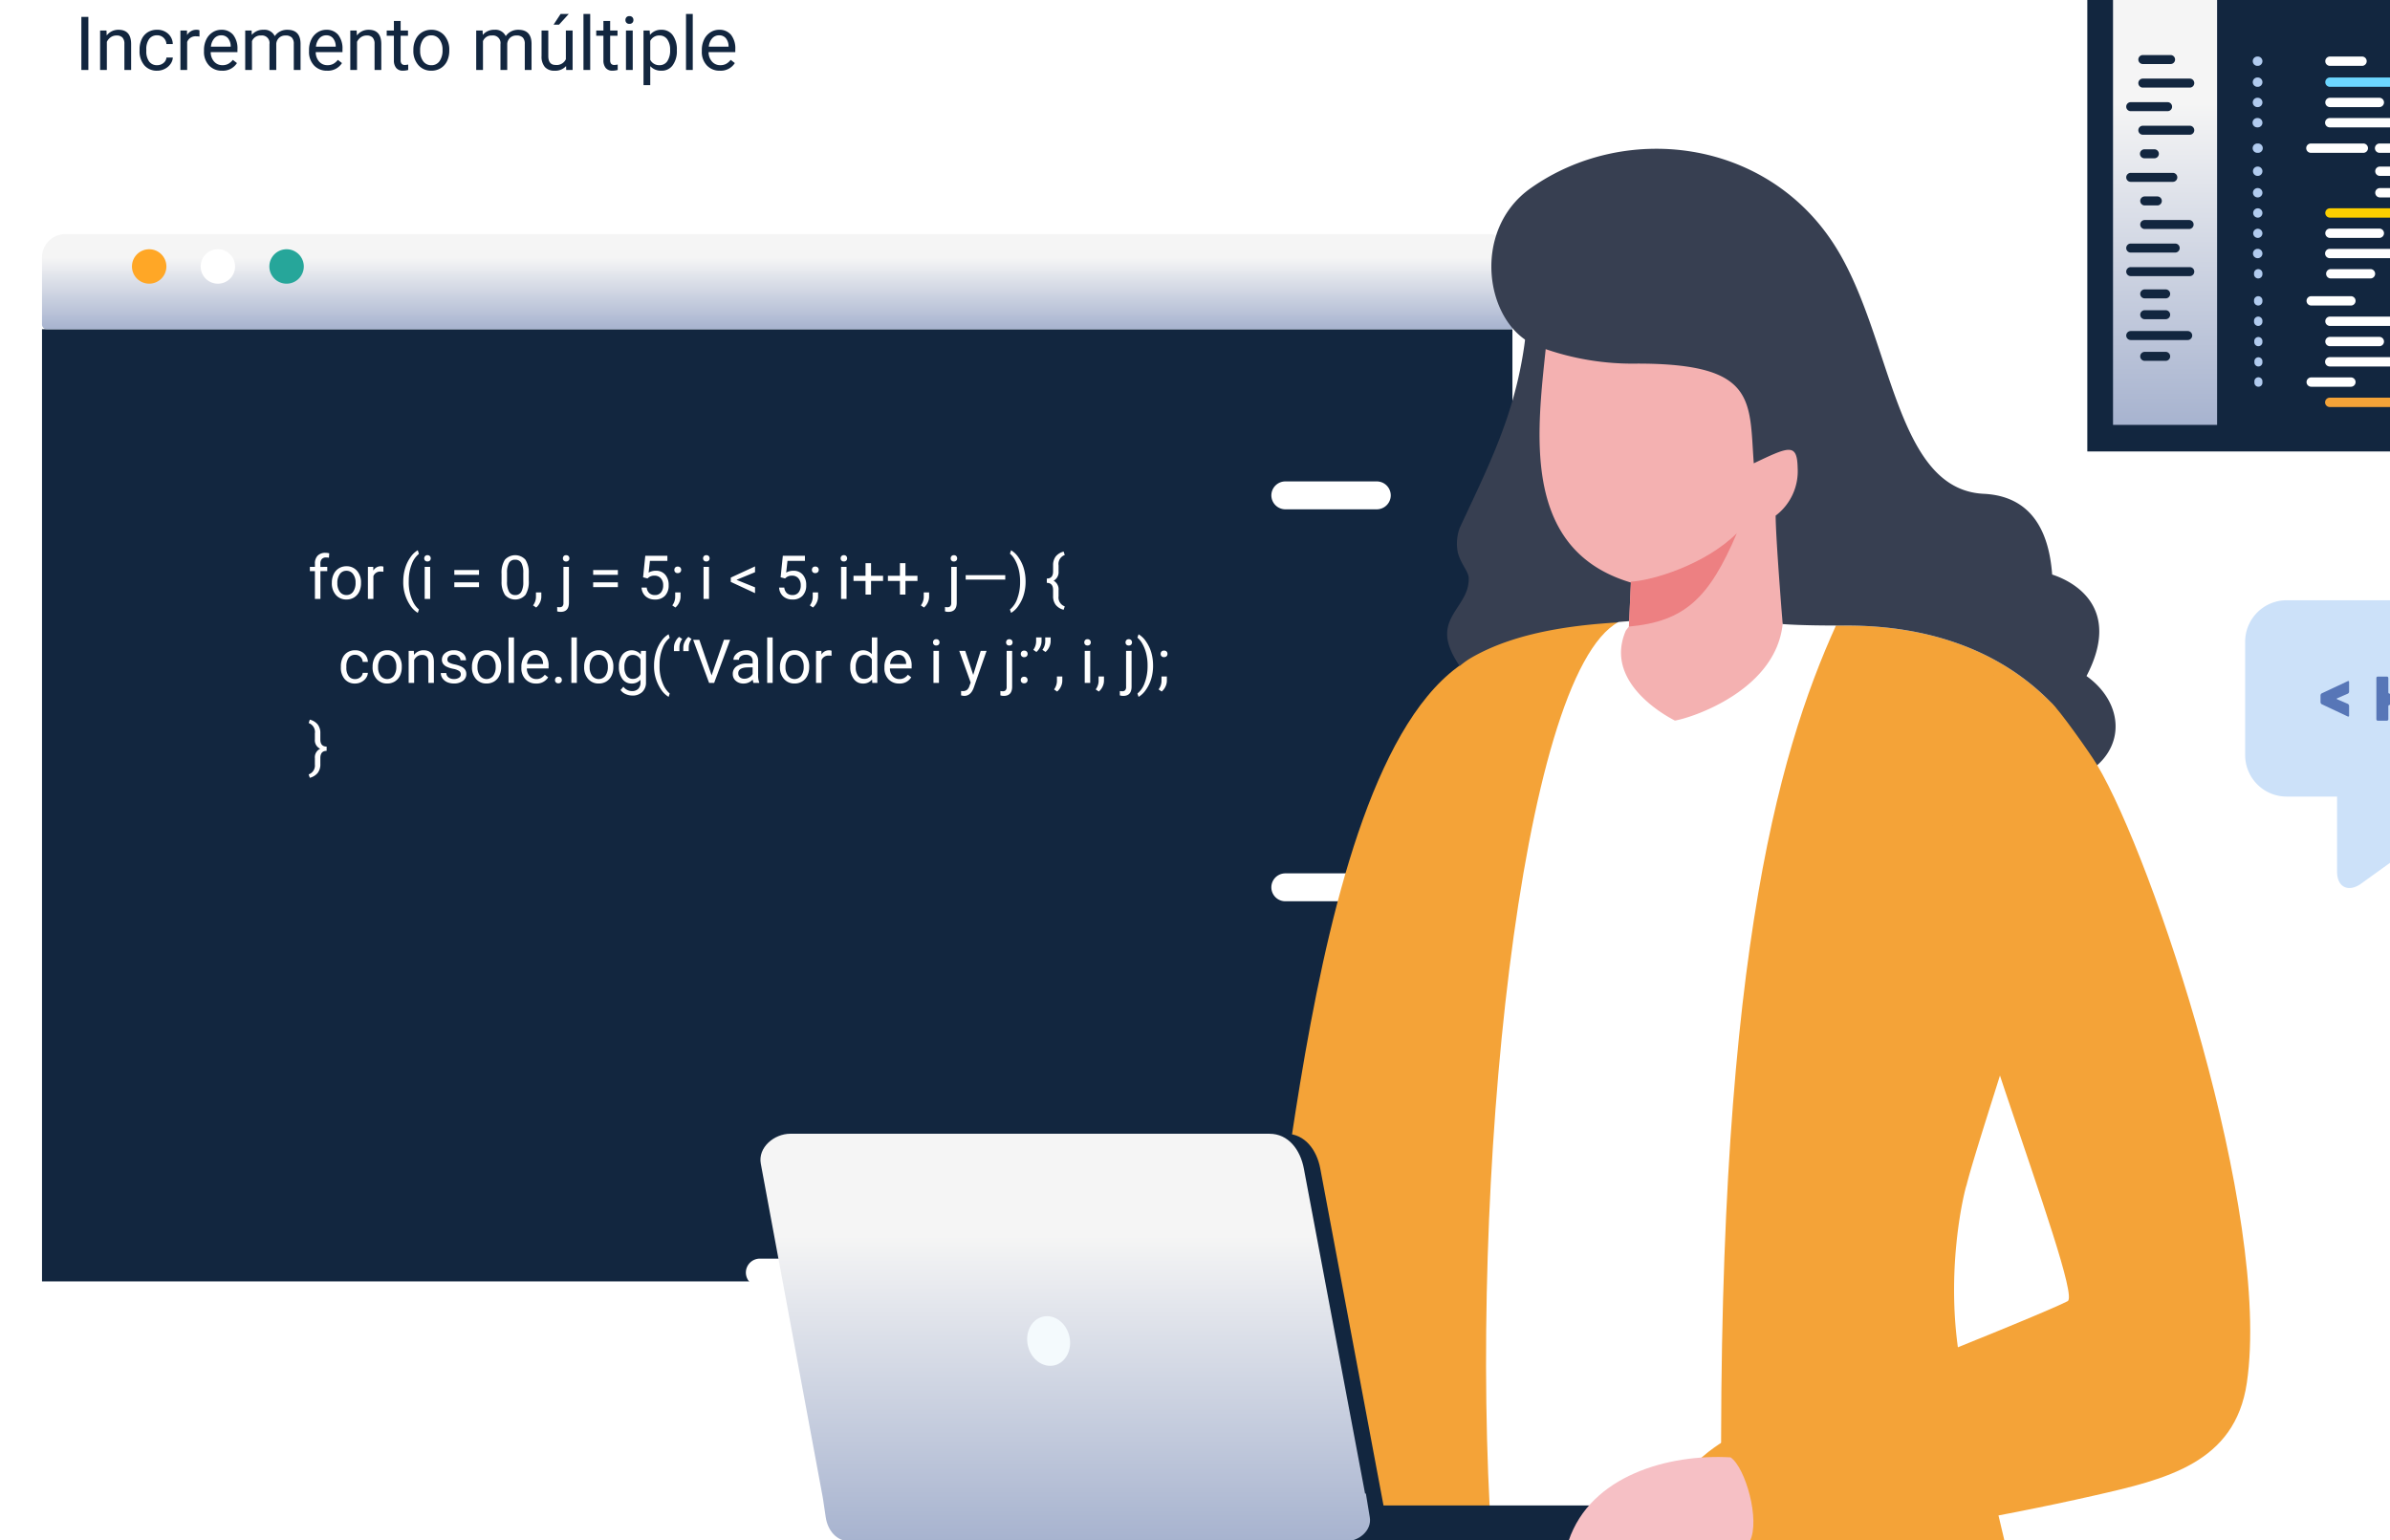 <svg xmlns="http://www.w3.org/2000/svg" xmlns:xlink="http://www.w3.org/1999/xlink" width="512" height="330" viewBox="0 0 512 330">
  <defs>
    <filter id="Trazado_655378" x="0" y="61.532" width="333" height="222" filterUnits="userSpaceOnUse">
      <feOffset dy="3" input="SourceAlpha"/>
      <feGaussianBlur stdDeviation="3" result="blur"/>
      <feFlood flood-opacity="0.161"/>
      <feComposite operator="in" in2="blur"/>
      <feComposite in="SourceGraphic"/>
    </filter>
    <linearGradient id="linear-gradient" x1="0.5" x2="0.5" y2="1" gradientUnits="objectBoundingBox">
      <stop offset="0" stop-color="#f5f5f5"/>
      <stop offset="0.25" stop-color="#f5f5f5"/>
      <stop offset="1" stop-color="#a7b3cf"/>
    </linearGradient>
    <filter id="Trazado_655380" x="0" y="41.153" width="333" height="38.379" filterUnits="userSpaceOnUse">
      <feOffset dy="3" input="SourceAlpha"/>
      <feGaussianBlur stdDeviation="3" result="blur-2"/>
      <feFlood flood-opacity="0.161"/>
      <feComposite operator="in" in2="blur-2"/>
      <feComposite in="SourceGraphic"/>
    </filter>
    <clipPath id="clip-path">
      <rect id="Rectángulo_38088" data-name="Rectángulo 38088" width="354" height="330" transform="translate(1066 12982)" fill="#fff" stroke="#707070" stroke-width="1"/>
    </clipPath>
    <clipPath id="clip-path-2">
      <rect id="Rectángulo_37363" data-name="Rectángulo 37363" width="423.196" height="360.045" transform="translate(0 0)" fill="none"/>
    </clipPath>
  </defs>
  <g id="Grupo_981174" data-name="Grupo 981174" transform="translate(250 4036.15)">
    <path id="Trazado_655381" data-name="Trazado 655381" d="M2.93,0H1.43V-11.375h1.5ZM6.813-8.453l.047,1.063A3.08,3.08,0,0,1,9.391-8.609q2.68,0,2.7,3.023V0H10.648V-5.594a1.946,1.946,0,0,0-.418-1.352,1.675,1.675,0,0,0-1.277-.437,2.086,2.086,0,0,0-1.234.375,2.546,2.546,0,0,0-.828.984V0H5.445V-8.453Zm10.852,7.43a2.082,2.082,0,0,0,1.352-.469,1.649,1.649,0,0,0,.641-1.172h1.367a2.621,2.621,0,0,1-.5,1.383,3.293,3.293,0,0,1-1.23,1.047,3.55,3.55,0,0,1-1.629.391A3.482,3.482,0,0,1,14.918-1,4.59,4.59,0,0,1,13.9-4.148v-.242a5.089,5.089,0,0,1,.453-2.2,3.451,3.451,0,0,1,1.3-1.492,3.7,3.7,0,0,1,2-.531,3.39,3.39,0,0,1,2.363.852,3.043,3.043,0,0,1,1,2.211H19.656a1.992,1.992,0,0,0-.621-1.348,1.932,1.932,0,0,0-1.379-.527,2.023,2.023,0,0,0-1.707.793,3.724,3.724,0,0,0-.605,2.293v.273a3.65,3.65,0,0,0,.6,2.25A2.033,2.033,0,0,0,17.664-1.023Zm9.07-6.133a4.331,4.331,0,0,0-.711-.055A1.9,1.9,0,0,0,24.094-6V0H22.648V-8.453h1.406l.023.977a2.251,2.251,0,0,1,2.016-1.133,1.477,1.477,0,0,1,.641.109ZM31.57.156a3.693,3.693,0,0,1-2.8-1.129A4.19,4.19,0,0,1,27.7-3.992v-.266a5.073,5.073,0,0,1,.48-2.246A3.748,3.748,0,0,1,29.52-8.051a3.378,3.378,0,0,1,1.871-.559,3.166,3.166,0,0,1,2.563,1.086,4.7,4.7,0,0,1,.914,3.109v.6H29.141a3,3,0,0,0,.73,2.02,2.3,2.3,0,0,0,1.777.77,2.517,2.517,0,0,0,1.3-.312,3.259,3.259,0,0,0,.93-.828l.883.688A3.55,3.55,0,0,1,31.57.156Zm-.18-7.578a1.928,1.928,0,0,0-1.469.637A3.1,3.1,0,0,0,29.188-5h4.234v-.109a2.753,2.753,0,0,0-.594-1.707A1.815,1.815,0,0,0,31.391-7.422ZM37.9-8.453l.039.938a3.122,3.122,0,0,1,2.508-1.094A2.417,2.417,0,0,1,42.859-7.25a3.2,3.2,0,0,1,1.1-.984,3.242,3.242,0,0,1,1.6-.375q2.781,0,2.828,2.945V0H46.938V-5.578a1.941,1.941,0,0,0-.414-1.355,1.823,1.823,0,0,0-1.391-.449A1.917,1.917,0,0,0,43.8-6.9a1.949,1.949,0,0,0-.617,1.293V0H41.727V-5.539a1.613,1.613,0,0,0-1.8-1.844,1.934,1.934,0,0,0-1.945,1.211V0H36.531V-8.453ZM54.07.156a3.693,3.693,0,0,1-2.8-1.129A4.19,4.19,0,0,1,50.2-3.992v-.266a5.073,5.073,0,0,1,.48-2.246A3.748,3.748,0,0,1,52.02-8.051a3.378,3.378,0,0,1,1.871-.559,3.166,3.166,0,0,1,2.563,1.086,4.7,4.7,0,0,1,.914,3.109v.6H51.641a3,3,0,0,0,.73,2.02,2.3,2.3,0,0,0,1.777.77,2.517,2.517,0,0,0,1.3-.312,3.259,3.259,0,0,0,.93-.828l.883.688A3.55,3.55,0,0,1,54.07.156Zm-.18-7.578a1.928,1.928,0,0,0-1.469.637A3.1,3.1,0,0,0,51.688-5h4.234v-.109a2.753,2.753,0,0,0-.594-1.707A1.815,1.815,0,0,0,53.891-7.422Zm6.516-1.031.047,1.063a3.08,3.08,0,0,1,2.531-1.219q2.68,0,2.7,3.023V0H64.242V-5.594a1.946,1.946,0,0,0-.418-1.352,1.675,1.675,0,0,0-1.277-.437,2.086,2.086,0,0,0-1.234.375,2.546,2.546,0,0,0-.828.984V0H59.039V-8.453ZM69.828-10.5v2.047h1.578v1.117H69.828v5.249a1.173,1.173,0,0,0,.211.763.888.888,0,0,0,.719.254,3.5,3.5,0,0,0,.688-.094V0a4.215,4.215,0,0,1-1.109.155A1.8,1.8,0,0,1,68.875-.43a2.517,2.517,0,0,1-.492-1.664V-7.336H66.844V-8.453h1.539V-10.5Zm2.727,6.2a4.993,4.993,0,0,1,.488-2.234A3.643,3.643,0,0,1,74.4-8.07a3.7,3.7,0,0,1,1.988-.539,3.565,3.565,0,0,1,2.793,1.2,4.6,4.6,0,0,1,1.066,3.18v.1a5.036,5.036,0,0,1-.473,2.215A3.589,3.589,0,0,1,78.426-.391a3.743,3.743,0,0,1-2.02.547,3.556,3.556,0,0,1-2.785-1.2A4.575,4.575,0,0,1,72.555-4.2Zm1.453.172a3.616,3.616,0,0,0,.652,2.258,2.088,2.088,0,0,0,1.746.852,2.075,2.075,0,0,0,1.75-.863A3.955,3.955,0,0,0,78.8-4.3a3.61,3.61,0,0,0-.66-2.254,2.1,2.1,0,0,0-1.754-.863,2.075,2.075,0,0,0-1.727.852A3.925,3.925,0,0,0,74.008-4.133Zm13.375-4.32.039.938A3.122,3.122,0,0,1,89.93-8.609,2.417,2.417,0,0,1,92.344-7.25a3.2,3.2,0,0,1,1.1-.984,3.242,3.242,0,0,1,1.6-.375q2.781,0,2.828,2.945V0H96.422V-5.578a1.941,1.941,0,0,0-.414-1.355,1.823,1.823,0,0,0-1.391-.449,1.916,1.916,0,0,0-1.336.48,1.949,1.949,0,0,0-.617,1.293V0H91.211V-5.539a1.613,1.613,0,0,0-1.8-1.844,1.934,1.934,0,0,0-1.945,1.211V0H86.016V-8.453ZM105.266-.836a3.07,3.07,0,0,1-2.477.992,2.628,2.628,0,0,1-2.059-.785,3.4,3.4,0,0,1-.715-2.324v-5.5h1.445v5.461q0,1.922,1.563,1.922a2.163,2.163,0,0,0,2.2-1.234V-8.453h1.445V0H105.3ZM104.094-12h1.75L103.75-9.7l-1.164,0Zm6.344,12h-1.445V-12h1.445Zm4.273-10.5v2.047h1.578v1.117h-1.578v5.249a1.173,1.173,0,0,0,.211.763.888.888,0,0,0,.719.254,3.5,3.5,0,0,0,.688-.094V0a4.215,4.215,0,0,1-1.109.155,1.8,1.8,0,0,1-1.461-.586,2.517,2.517,0,0,1-.492-1.664V-7.336h-1.539V-8.453h1.539V-10.5ZM119.547,0H118.1V-8.453h1.445Zm-1.562-10.7a.863.863,0,0,1,.215-.594.807.807,0,0,1,.637-.242.819.819,0,0,1,.641.242.854.854,0,0,1,.219.594.826.826,0,0,1-.219.586.834.834,0,0,1-.641.234.821.821,0,0,1-.637-.234A.834.834,0,0,1,117.984-10.7ZM129-4.133a5.062,5.062,0,0,1-.883,3.109,2.829,2.829,0,0,1-2.391,1.18A3.1,3.1,0,0,1,123.3-.82V3.25h-1.445v-11.7h1.32l.07.938A2.977,2.977,0,0,1,125.7-8.609a2.882,2.882,0,0,1,2.41,1.148,5.117,5.117,0,0,1,.887,3.2ZM127.555-4.3a3.735,3.735,0,0,0-.609-2.258,1.963,1.963,0,0,0-1.672-.828A2.125,2.125,0,0,0,123.3-6.219V-2.18a2.129,2.129,0,0,0,1.984,1.156,1.954,1.954,0,0,0,1.652-.824A4.077,4.077,0,0,0,127.555-4.3ZM132.406,0h-1.445V-12h1.445Zm5.82.156a3.693,3.693,0,0,1-2.8-1.129,4.19,4.19,0,0,1-1.078-3.02v-.266a5.073,5.073,0,0,1,.48-2.246,3.748,3.748,0,0,1,1.344-1.547,3.378,3.378,0,0,1,1.871-.559,3.166,3.166,0,0,1,2.563,1.086,4.7,4.7,0,0,1,.914,3.109v.6H135.8a3,3,0,0,0,.73,2.02,2.3,2.3,0,0,0,1.777.77,2.517,2.517,0,0,0,1.3-.312,3.258,3.258,0,0,0,.93-.828l.883.688A3.55,3.55,0,0,1,138.227.156Zm-.18-7.578a1.928,1.928,0,0,0-1.469.637A3.1,3.1,0,0,0,135.844-5h4.234v-.109a2.753,2.753,0,0,0-.594-1.707A1.815,1.815,0,0,0,138.047-7.422Z" transform="translate(-234 -4021.16)" fill="#12263f"/>
    <g transform="matrix(1, 0, 0, 1, -250, -4036.15)" filter="url(#Trazado_655378)">
      <path id="Trazado_655378-2" data-name="Trazado 655378" d="M0,0H315V204H0Z" transform="translate(9 67.53)" fill="#12263f"/>
    </g>
    <g transform="matrix(1, 0, 0, 1, -250, -4036.15)" filter="url(#Trazado_655380)">
      <path id="Trazado_655380-2" data-name="Trazado 655380" d="M5,0H310a5,5,0,0,1,5,5V20.379H1a1,1,0,0,1-1-1V5A5,5,0,0,1,5,0Z" transform="translate(9 47.15)" fill="url(#linear-gradient)"/>
    </g>
    <path id="Trazado_654862" data-name="Trazado 654862" d="M363.8,158.147a3.687,3.687,0,1,1-3.686-3.688A3.687,3.687,0,0,1,363.8,158.147Z" transform="translate(-563.438 -4137.209)" fill="#fff"/>
    <path id="Trazado_654863" data-name="Trazado 654863" d="M363.8,158.147a3.687,3.687,0,1,1-3.686-3.688A3.687,3.687,0,0,1,363.8,158.147Z" transform="translate(-578.156 -4137.209)" fill="#ffa726"/>
    <path id="Trazado_654864" data-name="Trazado 654864" d="M373.615,158.147a3.688,3.688,0,1,1-3.688-3.688A3.688,3.688,0,0,1,373.615,158.147Z" transform="translate(-558.534 -4137.209)" fill="#26a69a"/>
    <path id="Trazado_655379" data-name="Trazado 655379" d="M1.466,14V8.04H.381V7.132H1.466v-.7a2.339,2.339,0,0,1,.59-1.708,2.23,2.23,0,0,1,1.669-.6,3.1,3.1,0,0,1,.806.107l-.063.946a3.373,3.373,0,0,0-.635-.057,1.146,1.146,0,0,0-.882.334,1.356,1.356,0,0,0-.311.958v.726H4.107V8.04H2.641V14Zm3.625-3.5a4.057,4.057,0,0,1,.4-1.815,2.96,2.96,0,0,1,1.1-1.244A3.007,3.007,0,0,1,8.208,7a2.9,2.9,0,0,1,2.269.971,3.736,3.736,0,0,1,.866,2.583v.083a4.092,4.092,0,0,1-.384,1.8,2.916,2.916,0,0,1-1.1,1.241,3.041,3.041,0,0,1-1.641.444,2.889,2.889,0,0,1-2.263-.971,3.718,3.718,0,0,1-.866-2.571Zm1.181.14a2.938,2.938,0,0,0,.53,1.834,1.7,1.7,0,0,0,1.419.692,1.686,1.686,0,0,0,1.422-.7,3.213,3.213,0,0,0,.527-1.965,2.933,2.933,0,0,0-.536-1.831,1.705,1.705,0,0,0-1.425-.7,1.686,1.686,0,0,0-1.4.692A3.189,3.189,0,0,0,6.271,10.642Zm9.864-2.457a3.519,3.519,0,0,0-.578-.044,1.547,1.547,0,0,0-1.568.984V14H12.816V7.132h1.143l.019.793A1.829,1.829,0,0,1,15.615,7a1.2,1.2,0,0,1,.521.089Zm4.253,2.063a9.814,9.814,0,0,1,.384-2.755,8,8,0,0,1,1.146-2.4A4.874,4.874,0,0,1,23.5,3.571l.241.774a5.056,5.056,0,0,0-1.52,2.171,9.411,9.411,0,0,0-.651,3.269l-.006.54a9.46,9.46,0,0,0,.9,4.253,5.079,5.079,0,0,0,1.282,1.688l-.241.717a5.031,5.031,0,0,1-1.612-1.574A8.823,8.823,0,0,1,20.389,10.249ZM26.152,14H24.978V7.132h1.174Zm-1.27-8.69a.7.7,0,0,1,.175-.482.655.655,0,0,1,.517-.2.666.666,0,0,1,.521.2.694.694,0,0,1,.178.482.671.671,0,0,1-.178.476.678.678,0,0,1-.521.19.667.667,0,0,1-.517-.19A.678.678,0,0,1,24.883,5.31ZM36.62,8.833H31.326V7.811H36.62Zm0,2.634H31.326V10.452H36.62Zm10.658-1.409a5.371,5.371,0,0,1-.7,3.066,2.928,2.928,0,0,1-4.393.022,5.1,5.1,0,0,1-.736-2.929V8.649a5.251,5.251,0,0,1,.7-3.028,2.98,2.98,0,0,1,4.405-.035,5.068,5.068,0,0,1,.724,2.948ZM46.1,8.452a4.3,4.3,0,0,0-.419-2.174A1.442,1.442,0,0,0,44.357,5.6a1.423,1.423,0,0,0-1.314.679,4.2,4.2,0,0,0-.425,2.088v1.879a4.372,4.372,0,0,0,.435,2.212,1.439,1.439,0,0,0,1.317.714,1.42,1.42,0,0,0,1.292-.673,4.214,4.214,0,0,0,.441-2.12Zm2.761,7.389-.667-.457a3.063,3.063,0,0,0,.622-1.714V12.61h1.149v.92a2.891,2.891,0,0,1-.314,1.282A3,3,0,0,1,48.864,15.841Zm7.021-8.709v7.662q0,1.98-1.8,1.98a2.191,2.191,0,0,1-.717-.114v-.934a2.27,2.27,0,0,0,.533.051.8.8,0,0,0,.6-.213,1.052,1.052,0,0,0,.206-.74V7.132ZM54.59,5.31a.7.7,0,0,1,.175-.479.642.642,0,0,1,.511-.2.666.666,0,0,1,.521.2.694.694,0,0,1,.178.482.671.671,0,0,1-.178.476.678.678,0,0,1-.521.19.657.657,0,0,1-.514-.19A.685.685,0,0,1,54.59,5.31ZM66.365,8.833H61.071V7.811h5.294Zm0,2.634H61.071V10.452h5.294Zm5.4-2.1.47-4.608h4.735V5.843H73.233l-.279,2.52a2.983,2.983,0,0,1,1.542-.4A2.55,2.55,0,0,1,76.5,8.8a3.271,3.271,0,0,1,.743,2.257,3.158,3.158,0,0,1-.771,2.25,2.811,2.811,0,0,1-2.155.822,2.921,2.921,0,0,1-2-.679,2.711,2.711,0,0,1-.882-1.879h1.111a1.865,1.865,0,0,0,.565,1.2,1.757,1.757,0,0,0,1.206.4A1.585,1.585,0,0,0,75.6,12.61a2.335,2.335,0,0,0,.467-1.542,2.143,2.143,0,0,0-.5-1.489,1.717,1.717,0,0,0-1.343-.562,1.936,1.936,0,0,0-1.206.336l-.311.254Zm6.7-1.587a.735.735,0,0,1,.181-.508.689.689,0,0,1,.543-.2.71.71,0,0,1,.549.2.721.721,0,0,1,.187.508.681.681,0,0,1-.187.489.723.723,0,0,1-.549.2.653.653,0,0,1-.724-.686Zm.222,8.062-.667-.457a3.063,3.063,0,0,0,.622-1.714V12.61H79.79v.92a2.891,2.891,0,0,1-.314,1.282A3,3,0,0,1,78.686,15.841ZM85.89,14H84.716V7.132H85.89Zm-1.27-8.69a.7.7,0,0,1,.175-.482.655.655,0,0,1,.517-.2.666.666,0,0,1,.521.2.694.694,0,0,1,.178.482.671.671,0,0,1-.178.476.678.678,0,0,1-.521.19.667.667,0,0,1-.517-.19A.678.678,0,0,1,84.621,5.31Zm7.154,4.6,3.974,1.606v1.244l-5.192-2.406V9.43l5.192-2.4V8.274Zm9.458-.546.47-4.608h4.735V5.843H102.7l-.279,2.52a2.983,2.983,0,0,1,1.542-.4,2.55,2.55,0,0,1,2.006.835,3.271,3.271,0,0,1,.743,2.257,3.158,3.158,0,0,1-.771,2.25,2.811,2.811,0,0,1-2.155.822,2.921,2.921,0,0,1-2-.679,2.711,2.711,0,0,1-.882-1.879h1.111a1.865,1.865,0,0,0,.565,1.2,1.757,1.757,0,0,0,1.206.4,1.585,1.585,0,0,0,1.285-.559,2.335,2.335,0,0,0,.467-1.542,2.143,2.143,0,0,0-.5-1.489,1.717,1.717,0,0,0-1.343-.562,1.936,1.936,0,0,0-1.206.336l-.311.254Zm6.7-1.587a.735.735,0,0,1,.181-.508.689.689,0,0,1,.543-.2.71.71,0,0,1,.549.2.721.721,0,0,1,.187.508.681.681,0,0,1-.187.489.723.723,0,0,1-.549.2.653.653,0,0,1-.724-.686Zm.222,8.062-.667-.457a3.063,3.063,0,0,0,.622-1.714V12.61h1.149v.92a2.891,2.891,0,0,1-.314,1.282A3,3,0,0,1,108.151,15.841Zm7.2-1.841h-1.174V7.132h1.174Zm-1.27-8.69a.7.7,0,0,1,.175-.482.655.655,0,0,1,.517-.2.666.666,0,0,1,.521.2.694.694,0,0,1,.178.482.671.671,0,0,1-.178.476.678.678,0,0,1-.521.19.667.667,0,0,1-.517-.19A.678.678,0,0,1,114.086,5.31ZM120.6,9.042h2.577v1.111H120.6v2.92h-1.181v-2.92h-2.577V9.042h2.577v-2.7H120.6Zm7.37,0h2.577v1.111h-2.577v2.92h-1.181v-2.92h-2.577V9.042h2.577v-2.7h1.181Zm3.967,6.8-.667-.457a3.063,3.063,0,0,0,.622-1.714V12.61h1.149v.92a2.891,2.891,0,0,1-.314,1.282A3,3,0,0,1,131.936,15.841Zm7.021-8.709v7.662q0,1.98-1.8,1.98a2.191,2.191,0,0,1-.717-.114v-.934a2.27,2.27,0,0,0,.533.051.8.8,0,0,0,.6-.213,1.052,1.052,0,0,0,.206-.74V7.132ZM137.662,5.31a.7.7,0,0,1,.175-.479.642.642,0,0,1,.511-.2.666.666,0,0,1,.521.2.694.694,0,0,1,.178.482.671.671,0,0,1-.178.476.678.678,0,0,1-.521.19.657.657,0,0,1-.514-.19A.685.685,0,0,1,137.662,5.31Zm11.691,4.558h-8.48V8.909h8.48Zm4.356.444a9.819,9.819,0,0,1-.371,2.714,8.024,8.024,0,0,1-1.136,2.4,4.978,4.978,0,0,1-1.6,1.562l-.248-.717a5.1,5.1,0,0,0,1.571-2.326,10.065,10.065,0,0,0,.606-3.5v-.2a10.449,10.449,0,0,0-.279-2.479,8.366,8.366,0,0,0-.778-2.053,4.743,4.743,0,0,0-1.12-1.416l.248-.717a4.959,4.959,0,0,1,1.6,1.549,8.041,8.041,0,0,1,1.136,2.393A10.045,10.045,0,0,1,153.708,10.312Zm8.15,6.011a3.155,3.155,0,0,1-1.692-1.044,3.031,3.031,0,0,1-.568-1.92V12.1q0-1.542-1.346-1.542v-.92q1.346,0,1.346-1.536V6.776a3.026,3.026,0,0,1,.568-1.876,3.158,3.158,0,0,1,1.692-1.038l.241.73a2.03,2.03,0,0,0-1.327,2.215V8.09a2.074,2.074,0,0,1-1.06,2.006,2.1,2.1,0,0,1,1.06,2.025v1.308a2.011,2.011,0,0,0,1.327,2.165ZM10.08,31.168a1.692,1.692,0,0,0,1.1-.381,1.34,1.34,0,0,0,.521-.952H12.81a2.13,2.13,0,0,1-.406,1.124,2.676,2.676,0,0,1-1,.851,2.885,2.885,0,0,1-1.323.317,2.829,2.829,0,0,1-2.231-.936,3.729,3.729,0,0,1-.828-2.561v-.2a4.135,4.135,0,0,1,.368-1.784,2.8,2.8,0,0,1,1.057-1.212A3,3,0,0,1,10.074,25a2.755,2.755,0,0,1,1.92.692,2.473,2.473,0,0,1,.816,1.8H11.7a1.618,1.618,0,0,0-.5-1.095,1.57,1.57,0,0,0-1.12-.428,1.644,1.644,0,0,0-1.387.644,3.026,3.026,0,0,0-.492,1.863V28.7a2.965,2.965,0,0,0,.489,1.828A1.651,1.651,0,0,0,10.08,31.168ZM13.819,28.5a4.057,4.057,0,0,1,.4-1.815,2.96,2.96,0,0,1,1.1-1.244A3.007,3.007,0,0,1,16.936,25a2.9,2.9,0,0,1,2.269.971,3.736,3.736,0,0,1,.866,2.583v.083a4.092,4.092,0,0,1-.384,1.8,2.916,2.916,0,0,1-1.1,1.241,3.041,3.041,0,0,1-1.641.444,2.889,2.889,0,0,1-2.263-.971,3.718,3.718,0,0,1-.866-2.571Zm1.181.14a2.938,2.938,0,0,0,.53,1.834,1.8,1.8,0,0,0,2.841-.01A3.213,3.213,0,0,0,18.9,28.5a2.933,2.933,0,0,0-.536-1.831,1.705,1.705,0,0,0-1.425-.7,1.686,1.686,0,0,0-1.4.692A3.189,3.189,0,0,0,15,28.642Zm7.655-3.51.038.863A2.5,2.5,0,0,1,24.75,25q2.177,0,2.2,2.457V32H25.771V27.455a1.581,1.581,0,0,0-.34-1.1A1.361,1.361,0,0,0,24.394,26a1.7,1.7,0,0,0-1,.3,2.069,2.069,0,0,0-.673.8V32H21.544V25.132Zm10.061,5.046a.865.865,0,0,0-.359-.74,3.452,3.452,0,0,0-1.25-.454,5.912,5.912,0,0,1-1.416-.457,2.014,2.014,0,0,1-.774-.635,1.518,1.518,0,0,1-.251-.876,1.782,1.782,0,0,1,.714-1.428A2.789,2.789,0,0,1,31.205,25a2.87,2.87,0,0,1,1.895.6,1.915,1.915,0,0,1,.727,1.542H32.646a1.06,1.06,0,0,0-.409-.832,1.534,1.534,0,0,0-1.031-.349,1.606,1.606,0,0,0-1,.279.879.879,0,0,0-.362.73.712.712,0,0,0,.336.641,4.139,4.139,0,0,0,1.216.413,6.334,6.334,0,0,1,1.425.47,2.079,2.079,0,0,1,.809.657,1.615,1.615,0,0,1,.263.936,1.758,1.758,0,0,1-.736,1.476,3.089,3.089,0,0,1-1.911.555,3.459,3.459,0,0,1-1.46-.292,2.375,2.375,0,0,1-.993-.816,1.966,1.966,0,0,1-.359-1.133h1.174a1.216,1.216,0,0,0,.473.936,1.835,1.835,0,0,0,1.165.346,1.894,1.894,0,0,0,1.07-.27A.829.829,0,0,0,32.716,30.178ZM35.109,28.5a4.057,4.057,0,0,1,.4-1.815,2.96,2.96,0,0,1,1.1-1.244A3.007,3.007,0,0,1,38.226,25a2.9,2.9,0,0,1,2.269.971,3.736,3.736,0,0,1,.866,2.583v.083a4.092,4.092,0,0,1-.384,1.8,2.916,2.916,0,0,1-1.1,1.241,3.041,3.041,0,0,1-1.641.444,2.889,2.889,0,0,1-2.263-.971,3.718,3.718,0,0,1-.866-2.571Zm1.181.14a2.938,2.938,0,0,0,.53,1.834,1.8,1.8,0,0,0,2.841-.01,3.213,3.213,0,0,0,.527-1.965,2.933,2.933,0,0,0-.536-1.831,1.705,1.705,0,0,0-1.425-.7,1.686,1.686,0,0,0-1.4.692A3.189,3.189,0,0,0,36.29,28.642ZM44.11,32H42.936V22.25H44.11Zm4.729.127a3,3,0,0,1-2.272-.917,3.4,3.4,0,0,1-.876-2.453v-.216a4.121,4.121,0,0,1,.39-1.825,3.045,3.045,0,0,1,1.092-1.257A2.745,2.745,0,0,1,48.693,25a2.572,2.572,0,0,1,2.082.882,3.82,3.82,0,0,1,.743,2.526V28.9H46.865a2.441,2.441,0,0,0,.594,1.641,1.866,1.866,0,0,0,1.444.625,2.045,2.045,0,0,0,1.054-.254,2.648,2.648,0,0,0,.755-.673l.717.559A2.884,2.884,0,0,1,48.839,32.127Zm-.146-6.157a1.566,1.566,0,0,0-1.193.517,2.515,2.515,0,0,0-.6,1.45h3.44v-.089a2.237,2.237,0,0,0-.482-1.387A1.475,1.475,0,0,0,48.693,25.97ZM52.9,31.384a.735.735,0,0,1,.181-.508.689.689,0,0,1,.543-.2.71.71,0,0,1,.549.2.721.721,0,0,1,.187.508.681.681,0,0,1-.187.489.723.723,0,0,1-.549.2.653.653,0,0,1-.724-.686ZM57.573,32H56.4V22.25h1.174Zm1.568-3.5a4.057,4.057,0,0,1,.4-1.815,2.96,2.96,0,0,1,1.1-1.244A3.007,3.007,0,0,1,62.258,25a2.9,2.9,0,0,1,2.269.971,3.736,3.736,0,0,1,.866,2.583v.083a4.092,4.092,0,0,1-.384,1.8,2.916,2.916,0,0,1-1.1,1.241,3.041,3.041,0,0,1-1.641.444,2.889,2.889,0,0,1-2.263-.971,3.718,3.718,0,0,1-.866-2.571Zm1.181.14a2.938,2.938,0,0,0,.53,1.834,1.8,1.8,0,0,0,2.841-.01,3.213,3.213,0,0,0,.527-1.965,2.933,2.933,0,0,0-.536-1.831,1.705,1.705,0,0,0-1.425-.7,1.686,1.686,0,0,0-1.4.692A3.189,3.189,0,0,0,60.322,28.642Zm6.265-.133a4.037,4.037,0,0,1,.743-2.555,2.56,2.56,0,0,1,3.929-.06l.057-.762h1.073v6.7a2.794,2.794,0,0,1-.79,2.1,2.916,2.916,0,0,1-2.123.768,3.532,3.532,0,0,1-1.454-.317,2.5,2.5,0,0,1-1.085-.87l.609-.7a2.3,2.3,0,0,0,1.847.933,1.8,1.8,0,0,0,1.336-.482,1.844,1.844,0,0,0,.479-1.358v-.59a2.414,2.414,0,0,1-1.923.813,2.346,2.346,0,0,1-1.952-.971A4.244,4.244,0,0,1,66.587,28.509Zm1.181.133a3.08,3.08,0,0,0,.476,1.825,1.547,1.547,0,0,0,1.333.663,1.72,1.72,0,0,0,1.631-1.009V26.985A1.74,1.74,0,0,0,69.589,26a1.561,1.561,0,0,0-1.339.667A3.354,3.354,0,0,0,67.768,28.642Zm6.348-.394a9.814,9.814,0,0,1,.384-2.755,8,8,0,0,1,1.146-2.4,4.874,4.874,0,0,1,1.581-1.523l.241.774a5.056,5.056,0,0,0-1.52,2.171,9.411,9.411,0,0,0-.651,3.269l-.006.54a9.46,9.46,0,0,0,.9,4.253,5.079,5.079,0,0,0,1.282,1.688l-.241.717a5.031,5.031,0,0,1-1.612-1.574A8.823,8.823,0,0,1,74.115,28.249Zm5.364-6.119.673.457a2.994,2.994,0,0,0-.609,1.739v.863H78.375v-.736a2.912,2.912,0,0,1,.308-1.282A3.074,3.074,0,0,1,79.479,22.129Zm2,0,.673.457a2.994,2.994,0,0,0-.609,1.739v.863H80.374v-.736a2.912,2.912,0,0,1,.308-1.282A3.074,3.074,0,0,1,81.479,22.129Zm4.964,8.252,2.641-7.624h1.333L86.988,32H85.909l-3.421-9.242h1.327ZM95.418,32a2.467,2.467,0,0,1-.165-.724,2.62,2.62,0,0,1-1.955.851,2.424,2.424,0,0,1-1.666-.574,1.859,1.859,0,0,1-.651-1.457,1.942,1.942,0,0,1,.816-1.666,3.846,3.846,0,0,1,2.295-.594h1.143V27.3a1.319,1.319,0,0,0-.368-.981,1.48,1.48,0,0,0-1.085-.365,1.712,1.712,0,0,0-1.054.317.935.935,0,0,0-.425.768H91.121a1.621,1.621,0,0,1,.365-.993,2.491,2.491,0,0,1,.99-.759A3.331,3.331,0,0,1,93.85,25a2.715,2.715,0,0,1,1.86.594,2.141,2.141,0,0,1,.7,1.635v3.161a3.865,3.865,0,0,0,.241,1.5V32Zm-1.949-.9a2.064,2.064,0,0,0,1.047-.286,1.728,1.728,0,0,0,.717-.743V28.667h-.92q-2.158,0-2.158,1.263a1.069,1.069,0,0,0,.368.863A1.415,1.415,0,0,0,93.469,31.1Zm6.056.9H98.351V22.25h1.174Zm1.568-3.5a4.057,4.057,0,0,1,.4-1.815,2.96,2.96,0,0,1,1.1-1.244A3.007,3.007,0,0,1,104.209,25a2.9,2.9,0,0,1,2.269.971,3.736,3.736,0,0,1,.866,2.583v.083a4.092,4.092,0,0,1-.384,1.8,2.916,2.916,0,0,1-1.1,1.241,3.041,3.041,0,0,1-1.641.444,2.889,2.889,0,0,1-2.263-.971,3.718,3.718,0,0,1-.866-2.571Zm1.181.14a2.938,2.938,0,0,0,.53,1.834,1.8,1.8,0,0,0,2.841-.01,3.213,3.213,0,0,0,.527-1.965,2.933,2.933,0,0,0-.536-1.831,1.705,1.705,0,0,0-1.425-.7,1.686,1.686,0,0,0-1.4.692A3.189,3.189,0,0,0,102.273,28.642Zm9.864-2.457a3.519,3.519,0,0,0-.578-.044,1.547,1.547,0,0,0-1.568.984V32h-1.174V25.132h1.143l.019.793a1.829,1.829,0,0,1,1.638-.92,1.2,1.2,0,0,1,.521.089Zm4.012,2.323a4.023,4.023,0,0,1,.749-2.542,2.548,2.548,0,0,1,3.872-.136V22.25h1.174V32h-1.079l-.057-.736a2.391,2.391,0,0,1-1.961.863,2.346,2.346,0,0,1-1.946-.978,4.069,4.069,0,0,1-.752-2.552Zm1.174.133a3.046,3.046,0,0,0,.482,1.828,1.56,1.56,0,0,0,1.333.66,1.713,1.713,0,0,0,1.631-1V26.973A1.726,1.726,0,0,0,119.152,26a1.567,1.567,0,0,0-1.346.667A3.354,3.354,0,0,0,117.324,28.642Zm9.293,3.485a3,3,0,0,1-2.272-.917,3.4,3.4,0,0,1-.876-2.453v-.216a4.121,4.121,0,0,1,.39-1.825,3.045,3.045,0,0,1,1.092-1.257,2.745,2.745,0,0,1,1.52-.454,2.572,2.572,0,0,1,2.082.882,3.82,3.82,0,0,1,.743,2.526V28.9h-4.653a2.441,2.441,0,0,0,.594,1.641,1.866,1.866,0,0,0,1.444.625,2.045,2.045,0,0,0,1.054-.254,2.647,2.647,0,0,0,.755-.673l.717.559A2.884,2.884,0,0,1,126.617,32.127Zm-.146-6.157a1.566,1.566,0,0,0-1.193.517,2.515,2.515,0,0,0-.6,1.45h3.44v-.089a2.237,2.237,0,0,0-.482-1.387A1.475,1.475,0,0,0,126.471,25.97ZM135.148,32h-1.174V25.132h1.174Zm-1.27-8.69a.7.7,0,0,1,.175-.482.655.655,0,0,1,.517-.2.666.666,0,0,1,.521.2.694.694,0,0,1,.178.482.671.671,0,0,1-.178.476.678.678,0,0,1-.521.19.667.667,0,0,1-.517-.19A.678.678,0,0,1,133.878,23.31Zm8.614,6.97,1.6-5.148h1.257l-2.761,7.928q-.641,1.714-2.038,1.714l-.222-.019-.438-.083V33.72l.317.025a1.563,1.563,0,0,0,.93-.241,1.746,1.746,0,0,0,.549-.882l.26-.7-2.45-6.792h1.282Zm8.334-5.148v7.662q0,1.98-1.8,1.98a2.191,2.191,0,0,1-.717-.114v-.934a2.27,2.27,0,0,0,.533.051.8.8,0,0,0,.6-.213,1.052,1.052,0,0,0,.206-.74V25.132Zm-1.295-1.822a.7.7,0,0,1,.175-.479.642.642,0,0,1,.511-.2.666.666,0,0,1,.521.2.694.694,0,0,1,.178.482.671.671,0,0,1-.178.476.678.678,0,0,1-.521.19.657.657,0,0,1-.514-.19A.685.685,0,0,1,149.532,23.31Zm3.148,8.074a.735.735,0,0,1,.181-.508.689.689,0,0,1,.543-.2.71.71,0,0,1,.549.2.721.721,0,0,1,.187.508.682.682,0,0,1-.187.489.723.723,0,0,1-.549.2.653.653,0,0,1-.724-.686Zm.006-5.6a.735.735,0,0,1,.181-.508.689.689,0,0,1,.543-.2.71.71,0,0,1,.549.2.721.721,0,0,1,.187.508.682.682,0,0,1-.187.489.723.723,0,0,1-.549.2.653.653,0,0,1-.724-.686Zm3.339-.419-.667-.457a3.056,3.056,0,0,0,.609-1.739V22.25h1.162v.825a3.137,3.137,0,0,1-1.1,2.285Zm1.949,0-.667-.457a3.056,3.056,0,0,0,.609-1.739V22.25h1.162v.825a3.137,3.137,0,0,1-1.1,2.285Zm2.495,8.48-.667-.457a3.063,3.063,0,0,0,.622-1.714V30.61h1.149v.92a2.891,2.891,0,0,1-.314,1.282A3,3,0,0,1,160.469,33.841ZM167.553,32h-1.174V25.132h1.174Zm-1.27-8.69a.7.7,0,0,1,.175-.482.655.655,0,0,1,.517-.2.666.666,0,0,1,.521.2.694.694,0,0,1,.178.482.671.671,0,0,1-.178.476.678.678,0,0,1-.521.19.667.667,0,0,1-.517-.19A.678.678,0,0,1,166.283,23.31Zm3.11,10.531-.667-.457a3.063,3.063,0,0,0,.622-1.714V30.61H170.5v.92a2.891,2.891,0,0,1-.314,1.282A3,3,0,0,1,169.394,33.841Zm7.021-8.709v7.662q0,1.98-1.8,1.98a2.191,2.191,0,0,1-.717-.114v-.934a2.27,2.27,0,0,0,.533.051.8.8,0,0,0,.6-.213,1.052,1.052,0,0,0,.206-.74V25.132Zm-1.295-1.822a.7.7,0,0,1,.175-.479.642.642,0,0,1,.511-.2.666.666,0,0,1,.521.2.694.694,0,0,1,.178.482.671.671,0,0,1-.178.476.678.678,0,0,1-.521.19.657.657,0,0,1-.514-.19A.685.685,0,0,1,175.119,23.31Zm5.9,5a9.819,9.819,0,0,1-.371,2.714,8.024,8.024,0,0,1-1.136,2.4,4.978,4.978,0,0,1-1.6,1.562l-.248-.717a5.1,5.1,0,0,0,1.571-2.326,10.065,10.065,0,0,0,.606-3.5v-.2a10.449,10.449,0,0,0-.279-2.479,8.366,8.366,0,0,0-.778-2.053,4.743,4.743,0,0,0-1.12-1.416l.248-.717a4.959,4.959,0,0,1,1.6,1.549,8.041,8.041,0,0,1,1.136,2.393A10.045,10.045,0,0,1,181.016,28.312Zm1.625-2.533a.735.735,0,0,1,.181-.508.689.689,0,0,1,.543-.2.71.71,0,0,1,.549.2.721.721,0,0,1,.187.508.682.682,0,0,1-.187.489.723.723,0,0,1-.549.2.653.653,0,0,1-.724-.686Zm.222,8.062-.667-.457a3.063,3.063,0,0,0,.622-1.714V30.61h1.149v.92a2.891,2.891,0,0,1-.314,1.282A3,3,0,0,1,182.863,33.841ZM.121,51.593a1.992,1.992,0,0,0,1.333-2.1V48.1a2,2,0,0,1,1.149-2,1.984,1.984,0,0,1-1.149-2V42.808A2.03,2.03,0,0,0,.127,40.593l.241-.73a3.173,3.173,0,0,1,1.688,1.031,2.984,2.984,0,0,1,.571,1.888v1.333q0,1.517,1.346,1.517v.92q-1.346,0-1.346,1.542v1.282a2.968,2.968,0,0,1-.574,1.911A3.212,3.212,0,0,1,.368,52.323Z" transform="translate(-184 -3921.835)" fill="#fff"/>
    <g id="Enmascarar_grupo_141207" data-name="Enmascarar grupo 141207" transform="translate(-1158 -17018.15)" clip-path="url(#clip-path)">
      <g id="Grupo_142483" data-name="Grupo 142483" transform="translate(1057.804 12952.184)">
        <g id="Grupo_142482" data-name="Grupo 142482" transform="translate(0 0.002)" clip-path="url(#clip-path-2)">
          <path id="Trazado_184361" data-name="Trazado 184361" d="M37.736,1048.474H62.693a3,3,0,0,0,2.989-2.989h0a3,3,0,0,0-2.989-2.989H37.736a3,3,0,0,0-2.989,2.989h0a3,3,0,0,0,2.989,2.989" transform="translate(-24.766 -743.032)" fill="#fff" fill-rule="evenodd"/>
          <path id="Trazado_184363" data-name="Trazado 184363" d="M317.789,1003.175h19.6a3,3,0,0,0,2.99-2.989h0a3,3,0,0,0-2.99-2.989h-19.6a3,3,0,0,0-2.989,2.989h0a3,3,0,0,0,2.989,2.989" transform="translate(-224.371 -710.745)" fill="#6cd6ff" fill-rule="evenodd"/>
          <path id="Trazado_184364" data-name="Trazado 184364" d="M429.626,1003.175h19.6a3,3,0,0,0,2.99-2.989h0a3,3,0,0,0-2.99-2.989h-19.6a3,3,0,0,0-2.989,2.989h0a3,3,0,0,0,2.989,2.989" transform="translate(-304.083 -710.745)" fill="#fccf00" fill-rule="evenodd"/>
          <path id="Trazado_184365" data-name="Trazado 184365" d="M429.626,468.81h19.6a3,3,0,0,0,2.99-2.989h0a3,3,0,0,0-2.99-2.989h-19.6a3,3,0,0,0-2.989,2.989h0a3,3,0,0,0,2.989,2.989" transform="translate(-304.083 -329.88)" fill="#fff" fill-rule="evenodd"/>
          <path id="Trazado_184366" data-name="Trazado 184366" d="M429.626,761.14h19.6a2.989,2.989,0,1,0,0-5.979h-19.6a2.989,2.989,0,0,0,0,5.979" transform="translate(-304.083 -538.236)" fill="#fff" fill-rule="evenodd"/>
          <path id="Trazado_184367" data-name="Trazado 184367" d="M1035.191,76.22h125.743a.051.051,0,0,1,.051.051V180.815a.051.051,0,0,1-.051.051H1035.191a.051.051,0,0,1-.051-.051V76.271a.051.051,0,0,1,.051-.051" transform="translate(-737.789 -54.326)" fill="#12263f" fill-rule="evenodd"/>
          <path id="Trazado_184368" data-name="Trazado 184368" d="M1213.468,402.4h36.168a1,1,0,0,0,0-2h-36.168a1,1,0,1,0,0,2" transform="translate(-864.179 -285.384)" fill="#f4a338" fill-rule="evenodd"/>
          <path id="Trazado_184369" data-name="Trazado 184369" d="M1199.646,387.279h8.505a1,1,0,1,0,0-2h-8.505a1,1,0,0,0,0,2" transform="translate(-854.328 -274.609)" fill="#fff" fill-rule="evenodd"/>
          <path id="Trazado_184370" data-name="Trazado 184370" d="M1213.468,372.162h13.005a1,1,0,1,0,0-2h-13.005a1,1,0,1,0,0,2" transform="translate(-864.179 -263.834)" fill="#fff" fill-rule="evenodd"/>
          <path id="Trazado_184371" data-name="Trazado 184371" d="M1213.622,357.044H1224.2a1,1,0,0,0,0-2h-10.579a1,1,0,1,0,0,2" transform="translate(-864.289 -253.059)" fill="#fff" fill-rule="evenodd"/>
          <path id="Trazado_184372" data-name="Trazado 184372" d="M1213.622,341.927h33.123a1,1,0,1,0,0-2h-33.123a1,1,0,1,0,0,2" transform="translate(-864.289 -242.285)" fill="#fff" fill-rule="evenodd"/>
          <path id="Trazado_184373" data-name="Trazado 184373" d="M1199.646,326.708h8.505a1,1,0,1,0,0-2h-8.505a1,1,0,0,0,0,2" transform="translate(-854.328 -231.438)" fill="#fff" fill-rule="evenodd"/>
          <path id="Trazado_184374" data-name="Trazado 184374" d="M1213.468,193.836h13.005a1,1,0,1,0,0-2h-13.005a1,1,0,1,0,0,2" transform="translate(-864.179 -136.734)" fill="#fff" fill-rule="evenodd"/>
          <path id="Trazado_184375" data-name="Trazado 184375" d="M1213.622,178.719H1224.2a1,1,0,0,0,0-2h-10.579a1,1,0,1,0,0,2" transform="translate(-864.289 -125.959)" fill="#fff" fill-rule="evenodd"/>
          <path id="Trazado_184376" data-name="Trazado 184376" d="M1213.622,163.6h33.123a1,1,0,1,0,0-2h-33.123a1,1,0,1,0,0,2" transform="translate(-864.289 -115.184)" fill="#6cd6ff" fill-rule="evenodd"/>
          <path id="Trazado_184377" data-name="Trazado 184377" d="M1214.235,306.508h8.505a1,1,0,0,0,0-2h-8.505a1,1,0,1,0,0,2" transform="translate(-864.726 -217.04)" fill="#fff" fill-rule="evenodd"/>
          <path id="Trazado_184378" data-name="Trazado 184378" d="M1213.468,291.391h13.005a1,1,0,1,0,0-2h-13.005a1,1,0,1,0,0,2" transform="translate(-864.179 -206.266)" fill="#fff" fill-rule="evenodd"/>
          <path id="Trazado_184379" data-name="Trazado 184379" d="M1213.622,276.273H1224.2a1,1,0,0,0,0-2h-10.579a1,1,0,1,0,0,2" transform="translate(-864.289 -195.49)" fill="#fff" fill-rule="evenodd"/>
          <path id="Trazado_184380" data-name="Trazado 184380" d="M1213.622,261.156h14.033a1,1,0,1,0,0-2h-14.033a1,1,0,1,0,0,2" transform="translate(-864.289 -184.716)" fill="#fccf00" fill-rule="evenodd"/>
          <path id="Trazado_184381" data-name="Trazado 184381" d="M1250.867,246.073H1276.6a1,1,0,1,0,0-2h-25.733a1,1,0,1,0,0,2" transform="translate(-890.835 -173.965)" fill="#fff" fill-rule="evenodd"/>
          <path id="Trazado_184382" data-name="Trazado 184382" d="M1250.867,230.037h10.975a1,1,0,1,0,0-2h-10.975a1,1,0,1,0,0,2" transform="translate(-890.835 -162.536)" fill="#fff" fill-rule="evenodd"/>
          <rect id="Rectángulo_37362" data-name="Rectángulo 37362" width="22.293" height="91.845" transform="translate(302.861 28.996)" fill="url(#linear-gradient)"/>
          <path id="Trazado_184383" data-name="Trazado 184383" d="M1199.646,212.817h11.093a1,1,0,1,0,0-1.995h-11.093a1,1,0,1,0,0,1.995" transform="translate(-854.328 -150.262)" fill="#fff" fill-rule="evenodd"/>
          <path id="Trazado_184384" data-name="Trazado 184384" d="M1250.881,212.817h7.325a1,1,0,0,0,0-1.995h-7.325a1,1,0,1,0,0,1.995" transform="translate(-890.845 -150.262)" fill="#fff" fill-rule="evenodd"/>
          <path id="Trazado_184385" data-name="Trazado 184385" d="M1075.566,321.551h4.489a.966.966,0,0,0,.963-.963h0a.966.966,0,0,0-.963-.963h-4.489a.966.966,0,0,0-.963.963h0a.966.966,0,0,0,.963.963" transform="translate(-765.916 -227.811)" fill="#12263f" fill-rule="evenodd"/>
          <path id="Trazado_184386" data-name="Trazado 184386" d="M1065.124,304.947h12.654a.966.966,0,0,0,.963-.963h0a.966.966,0,0,0-.963-.963h-12.654a.966.966,0,0,0-.963.963h0a.966.966,0,0,0,.963.963" transform="translate(-758.473 -215.977)" fill="#12263f" fill-rule="evenodd"/>
          <path id="Trazado_184387" data-name="Trazado 184387" d="M1065.124,287.371h9.529a.963.963,0,0,0,0-1.926h-9.529a.963.963,0,1,0,0,1.926" transform="translate(-758.473 -203.449)" fill="#12263f" fill-rule="evenodd"/>
          <path id="Trazado_184388" data-name="Trazado 184388" d="M1075.566,269.8h9.51a.963.963,0,0,0,0-1.926h-9.51a.963.963,0,1,0,0,1.926" transform="translate(-765.916 -190.924)" fill="#12263f" fill-rule="evenodd"/>
          <path id="Trazado_184389" data-name="Trazado 184389" d="M1075.567,252.22h2.7a.963.963,0,1,0,0-1.926h-2.7a.963.963,0,0,0,0,1.926" transform="translate(-765.916 -178.396)" fill="#12263f" fill-rule="evenodd"/>
          <path id="Trazado_184390" data-name="Trazado 184390" d="M1065.124,234.645h9.019a.963.963,0,0,0,0-1.926h-9.019a.963.963,0,1,0,0,1.926" transform="translate(-758.473 -165.869)" fill="#12263f" fill-rule="evenodd"/>
          <path id="Trazado_184391" data-name="Trazado 184391" d="M1075.37,217.069h2.122a.963.963,0,0,0,0-1.926h-2.122a.963.963,0,0,0,0,1.926" transform="translate(-765.776 -153.342)" fill="#12263f" fill-rule="evenodd"/>
          <path id="Trazado_184392" data-name="Trazado 184392" d="M1074.163,199.493h10.057a.963.963,0,0,0,0-1.926h-10.057a.963.963,0,0,0,0,1.926" transform="translate(-764.916 -140.815)" fill="#12263f" fill-rule="evenodd"/>
          <path id="Trazado_184393" data-name="Trazado 184393" d="M1065.124,181.918h7.9a.963.963,0,1,0,0-1.926h-7.9a.963.963,0,1,0,0,1.926" transform="translate(-758.473 -128.289)" fill="#12263f" fill-rule="evenodd"/>
          <path id="Trazado_184394" data-name="Trazado 184394" d="M1074.163,164.341h10.057a.963.963,0,0,0,0-1.926h-10.057a.963.963,0,0,0,0,1.926" transform="translate(-764.916 -115.761)" fill="#12263f" fill-rule="evenodd"/>
          <path id="Trazado_184395" data-name="Trazado 184395" d="M1074.163,146.766h5.944a.963.963,0,1,0,0-1.926h-5.944a.963.963,0,0,0,0,1.926" transform="translate(-764.916 -103.234)" fill="#12263f" fill-rule="evenodd"/>
          <path id="Trazado_184396" data-name="Trazado 184396" d="M1075.566,337.081h4.489a.966.966,0,0,0,.963-.963h0a.966.966,0,0,0-.963-.963h-4.489a.966.966,0,0,0-.963.963h0a.966.966,0,0,0,.963.963" transform="translate(-765.916 -238.88)" fill="#12263f" fill-rule="evenodd"/>
          <path id="Trazado_184397" data-name="Trazado 184397" d="M1065.124,352.611h12.211a.966.966,0,0,0,.963-.963h0a.966.966,0,0,0-.963-.963h-12.211a.966.966,0,0,0-.963.963h0a.966.966,0,0,0,.963.963" transform="translate(-758.473 -249.949)" fill="#12263f" fill-rule="evenodd"/>
          <path id="Trazado_184398" data-name="Trazado 184398" d="M1075.566,368.14h4.489a.963.963,0,1,0,0-1.926h-4.489a.963.963,0,1,0,0,1.926" transform="translate(-765.916 -261.017)" fill="#12263f" fill-rule="evenodd"/>
          <path id="Trazado_184399" data-name="Trazado 184399" d="M1213.622,147.96h6.872a1,1,0,1,0,0-2h-6.872a1,1,0,0,0,0,2" transform="translate(-864.29 -104.036)" fill="#fff" fill-rule="evenodd"/>
          <path id="Trazado_184400" data-name="Trazado 184400" d="M1159.382,193.836h.117a1,1,0,0,0,0-2h-.117a1,1,0,0,0,0,2" transform="translate(-825.631 -136.734)" fill="#b1cbef" fill-rule="evenodd"/>
          <path id="Trazado_184401" data-name="Trazado 184401" d="M1159.536,178.719h.072a1,1,0,1,0,0-2h-.072a1,1,0,1,0,0,2" transform="translate(-825.74 -125.959)" fill="#b1cbef" fill-rule="evenodd"/>
          <path id="Trazado_184402" data-name="Trazado 184402" d="M1159.536,163.6h.072a1,1,0,1,0,0-2h-.072a1,1,0,1,0,0,2" transform="translate(-825.74 -115.184)" fill="#b1cbef" fill-rule="evenodd"/>
          <path id="Trazado_184403" data-name="Trazado 184403" d="M1159.536,147.96h.072a1,1,0,0,0,0-2h-.072a1,1,0,1,0,0,2" transform="translate(-825.74 -104.036)" fill="#b1cbef" fill-rule="evenodd"/>
          <path id="Trazado_184404" data-name="Trazado 184404" d="M1159.685,246.073h.03a1,1,0,0,0,0-2h-.03a1,1,0,1,0,0,2" transform="translate(-825.846 -173.965)" fill="#b1cbef" fill-rule="evenodd"/>
          <path id="Trazado_184405" data-name="Trazado 184405" d="M1159.685,230.037h.03a1,1,0,0,0,0-2h-.03a1,1,0,1,0,0,2" transform="translate(-825.846 -162.536)" fill="#b1cbef" fill-rule="evenodd"/>
          <path id="Trazado_184406" data-name="Trazado 184406" d="M1159.7,212.817h.026a1,1,0,1,0,0-1.995h-.026a1,1,0,1,0,0,1.995" transform="translate(-825.856 -150.262)" fill="#b1cbef" fill-rule="evenodd"/>
          <path id="Trazado_184407" data-name="Trazado 184407" d="M1160.377,306.508h0a.9.9,0,0,0,.9-.9v-.2a.9.9,0,1,0-1.8,0v.2a.9.9,0,0,0,.9.9" transform="translate(-826.41 -217.04)" fill="#b1cbef" fill-rule="evenodd"/>
          <path id="Trazado_184408" data-name="Trazado 184408" d="M1159.685,291.391h.03a1,1,0,0,0,0-2h-.03a1,1,0,1,0,0,2" transform="translate(-825.846 -206.266)" fill="#b1cbef" fill-rule="evenodd"/>
          <path id="Trazado_184409" data-name="Trazado 184409" d="M1159.835,276.273h0a.993.993,0,0,0,.99-.99v-.016a.99.99,0,0,0-1.979,0v.016a.993.993,0,0,0,.99.99" transform="translate(-825.959 -195.49)" fill="#b1cbef" fill-rule="evenodd"/>
          <path id="Trazado_184410" data-name="Trazado 184410" d="M1159.834,261.156h0a.993.993,0,0,0,.99-.99v-.016a.99.99,0,0,0-1.98,0v.016a.993.993,0,0,0,.99.99" transform="translate(-825.958 -184.716)" fill="#b1cbef" fill-rule="evenodd"/>
          <path id="Trazado_184411" data-name="Trazado 184411" d="M1160.61,387.279h0a.862.862,0,0,0,.86-.86v-.276a.86.86,0,1,0-1.719,0v.276a.862.862,0,0,0,.86.86" transform="translate(-826.604 -274.609)" fill="#b1cbef" fill-rule="evenodd"/>
          <path id="Trazado_184412" data-name="Trazado 184412" d="M1160.61,372.162h0a.862.862,0,0,0,.86-.86v-.276a.86.86,0,0,0-1.719,0v.276a.862.862,0,0,0,.86.86" transform="translate(-826.604 -263.834)" fill="#b1cbef" fill-rule="evenodd"/>
          <path id="Trazado_184413" data-name="Trazado 184413" d="M1160.526,357.044h0a.876.876,0,0,0,.874-.874v-.248a.874.874,0,0,0-1.747,0v.248a.876.876,0,0,0,.874.874" transform="translate(-826.534 -253.059)" fill="#b1cbef" fill-rule="evenodd"/>
          <path id="Trazado_184414" data-name="Trazado 184414" d="M1160.375,341.927h0a.9.9,0,0,0,.9-.9v-.2a.9.9,0,1,0-1.8,0v.2a.9.9,0,0,0,.9.9" transform="translate(-826.408 -242.285)" fill="#b1cbef" fill-rule="evenodd"/>
          <path id="Trazado_184415" data-name="Trazado 184415" d="M1160.377,326.708h0a.9.9,0,0,0,.9-.9v-.2a.9.9,0,0,0-1.8,0v.2a.9.9,0,0,0,.9.9" transform="translate(-826.41 -231.438)" fill="#b1cbef" fill-rule="evenodd"/>
          <path id="Trazado_184416" data-name="Trazado 184416" d="M1236.032,551.466h-74.308a8.886,8.886,0,0,0-8.86,8.86v24.343a8.886,8.886,0,0,0,8.86,8.859h10.829v16.059c0,3.462,2.521,4.49,5.143,2.6l25.387-18.28c.18-.129.357-.261.54-.38h32.409a8.886,8.886,0,0,0,8.859-8.859V560.326a8.886,8.886,0,0,0-8.859-8.86" transform="translate(-821.696 -393.054)" fill="#cce1f9"/>
          <path id="Trazado_184417" data-name="Trazado 184417" d="M1269.737,612.428v1.458a.439.439,0,0,1-.084.252.592.592,0,0,1-.2.187l-5.55,2.62a.206.206,0,0,1-.2,0,.2.2,0,0,1-.084-.181v-2.091a.441.441,0,0,1,.084-.252.587.587,0,0,1,.2-.187l2.22-.955c.078-.034.116-.073.116-.116s-.038-.086-.116-.129l-2.22-.968a.478.478,0,0,1-.2-.174.442.442,0,0,1-.084-.252v-2.078a.211.211,0,0,1,.084-.187.179.179,0,0,1,.2.006l5.55,2.608a.525.525,0,0,1,.284.439m-11.049,3.356v1.755a.309.309,0,0,1-.31.31h-6.441a.293.293,0,0,1-.226-.09.309.309,0,0,1-.084-.219v-8.829a.309.309,0,0,1,.084-.219.294.294,0,0,1,.226-.09h1.937a.308.308,0,0,1,.31.31v6.454a.31.31,0,0,0,.084.219.292.292,0,0,0,.226.091h3.885a.308.308,0,0,1,.31.31m-9.1-7.061v8.816a.3.3,0,0,1-.09.219.293.293,0,0,1-.217.09h-1.94a.293.293,0,0,1-.217-.09.3.3,0,0,1-.09-.219v-4.156a.123.123,0,0,0-.116-.142.2.2,0,0,0-.194.09l-2.175,3.5a.226.226,0,0,1-.207.1.258.258,0,0,1-.219-.1l-2.175-3.5a.177.177,0,0,0-.181-.09.123.123,0,0,0-.116.142v4.156a.3.3,0,0,1-.09.219.294.294,0,0,1-.217.09H1239.4a.294.294,0,0,1-.217-.09.3.3,0,0,1-.091-.219v-8.816a.309.309,0,0,1,.308-.31h1.8a.568.568,0,0,1,.271.077.548.548,0,0,1,.2.181l2.485,3.64a.224.224,0,0,0,.181.1.193.193,0,0,0,.168-.1l2.485-3.64a.681.681,0,0,1,.217-.181.569.569,0,0,1,.271-.077h1.8a.292.292,0,0,1,.217.09.3.3,0,0,1,.09.219m-11.837,2.052h-1.807a.308.308,0,0,0-.309.31v6.454a.312.312,0,0,1-.084.219.293.293,0,0,1-.226.09h-1.936a.308.308,0,0,1-.31-.31v-6.454a.31.31,0,0,0-.084-.219.293.293,0,0,0-.226-.09h-1.833a.308.308,0,0,1-.31-.31v-1.756a.308.308,0,0,1,.31-.31h6.815a.294.294,0,0,1,.226.09.312.312,0,0,1,.084.219v1.756a.312.312,0,0,1-.084.219.294.294,0,0,1-.226.09m-8.326-2.065v8.829a.308.308,0,0,1-.31.31h-1.936a.293.293,0,0,1-.226-.09.311.311,0,0,1-.084-.219v-2.762a.308.308,0,0,0-.308-.31h-2.65a.291.291,0,0,0-.224.09.311.311,0,0,0-.084.219v2.762a.3.3,0,0,1-.09.219.3.3,0,0,1-.222.09h-1.932a.3.3,0,0,1-.228-.09.309.309,0,0,1-.084-.219v-8.829a.309.309,0,0,1,.084-.219.3.3,0,0,1,.228-.09h1.932a.3.3,0,0,1,.222.09.3.3,0,0,1,.09.219v3.046a.311.311,0,0,0,.084.219.292.292,0,0,0,.224.09h2.65a.308.308,0,0,0,.308-.31v-3.046a.311.311,0,0,1,.084-.219.294.294,0,0,1,.226-.09h1.936a.308.308,0,0,1,.31.31m-14.225.852v2.078a.439.439,0,0,1-.084.252.48.48,0,0,1-.2.174l-2.233.968q-.129.064-.129.129t.129.116l2.22.955a.555.555,0,0,1,.212.187.438.438,0,0,1,.084.252v2.091a.194.194,0,0,1-.084.181.2.2,0,0,1-.2,0l-5.564-2.62a.539.539,0,0,1-.193-.187.466.466,0,0,1-.078-.252v-1.458a.5.5,0,0,1,.078-.258.433.433,0,0,1,.193-.181l5.564-2.608a.178.178,0,0,1,.2-.006.21.21,0,0,1,.084.187" transform="translate(-861.765 -433.634)" fill="#5776b7"/>
          <path id="Trazado_184419" data-name="Trazado 184419" d="M342.247,603.008c11.311,16.091-17.589,96.012-23.154,133.937-2.541,17.324-8.008,20.878-23.614,24.415-20.47,4.64-34.344,10.327-49.368,9.811-8.791-.3-15.877.043-19.324-2.543-11.99-8.992,6.63-19.385,6.63-19.385s37.393-14.747,44.856-18.577c6.421-3.784,10.091-135.143,52.054-144.448,5.5-1.219,4.573,9.324,11.92,16.791" transform="translate(-158.773 -417.754)" fill="#f4a338" fill-rule="evenodd"/>
          <path id="Trazado_184420" data-name="Trazado 184420" d="M506.665,1010.454c-7.017-4.431-13.7-6.934-15.959,0Zm119.461,0a279.551,279.551,0,0,0-7.566-43.141c-18.13-.614-34.652-4.059-38.759-6.923-1.708-5.274-9.5-23.3-2.042-25.938,5.731-2.521,15.412-3.289,25.329-3.661-31.135-45.737-79.43-.148-76.7,79.664Z" transform="translate(-349.747 -650.442)" fill="#0b3870" fill-rule="evenodd"/>
          <path id="Trazado_184421" data-name="Trazado 184421" d="M574.211,281.742a81.394,81.394,0,0,1,.053,22.886c-2.139,15.112-7.682,25.858-13.862,39.149a9.819,9.819,0,0,0-.394,5.178c.627,2.49,2.294,4.064,2.343,5.5.2,5.653-6.269,8-4.217,14.441,2.181,6.846,12.167,14.67,18.25,23.222,0,0,19.967-21.977,28.518-23.529s9.69-28.437,9.69-29.817-7.61-54.979-7.61-54.979Z" transform="translate(-397.519 -200.81)" fill="#373f51" fill-rule="evenodd"/>
          <path id="Trazado_184422" data-name="Trazado 184422" d="M569.71,567.963c17.8,0,33.066,5.457,43.841,16.6a8.3,8.3,0,0,1,1.591,2.472c-3.449,31.816-16.657,39.584-7.261,59.77-1.765,6.751-11.033,34.77-12.549,41.1-.133.008-5.311,19.447-.847,40.365,2.75,9.3,4.508,16.85,9.013,35.863h-149.1c5.323-30.2,11.426-54,11.8-58.187,2.406-26.99-2.3-116.668,23.26-131.218,20.224-11.514,55.553-6.764,80.258-6.764" transform="translate(-323.865 -404.12)" fill="#f4a338" fill-rule="evenodd"/>
          <path id="Trazado_184423" data-name="Trazado 184423" d="M615.131,565.317c-21.139,11.43-32.223,121.524-27.171,196.943h49.278c-1.633-121.416,11.841-168.315,24.533-196.325-17.984-1.186-24.314-2.514-46.64-.618" transform="translate(-418.202 -402.248)" fill="#fff" fill-rule="evenodd"/>
          <path id="Trazado_184424" data-name="Trazado 184424" d="M646.2,367.535l-.422,9.434-.648.834c-4.607,10.535,7.289,17.665,10.5,19.306,3.282-.5,22.046-6.433,23.138-21.266l-.084-.951-.652-21.025a5.837,5.837,0,0,0,4.583-3.205c1.88-3.2,3.5-9.406,3.21-11.641-.517-4.029-6.191-1.575-6.191-1.575h0c5.349-11.634,11.973-21.581-.143-28.724s-37.172-7.773-37.172-7.773l-14.943-2.221c6.674,11.746-14.87,58.795,18.825,68.807" transform="translate(-446.624 -212.917)" fill="#f4b1b1" fill-rule="evenodd"/>
          <path id="Trazado_184425" data-name="Trazado 184425" d="M716.41,501.441c-5.911,13.9-11.156,18.924-23.126,20.011l.43-9.622c4.562-.239,15.869-3.606,22.7-10.388" transform="translate(-494.133 -357.399)" fill="#ed8082" fill-rule="evenodd"/>
          <path id="Trazado_184426" data-name="Trazado 184426" d="M599.112,223.2c20.02-14.144,50.112-10.736,64.845,11.809,12.681,19.4,12.845,52.719,32.209,53.662,6.34.308,13.657,3.464,14.667,17.3,4.585,1.473,15.037,7.022,7.358,21.742,7.574,5.432,8.4,14.384,1.607,19.672-3.379-6.378-4.812-8.2-7.493-11.392l0,0A8.29,8.29,0,0,0,710.7,333.5c-10.776-11.137-26.039-16.6-43.841-16.6-4.22-.009-9.693-.013-13.756-.321-.538-6.635-1.481-19.114-1.508-23.228a11.954,11.954,0,0,0,4.717-10.249c-.119-5.365-1.823-4.577-9.4-.962-1-13.478.683-21.372-24.942-21.363a57.229,57.229,0,0,1-21.672-3.84c-10.9-4.443-14.11-24.609-1.18-33.743" transform="translate(-421.012 -153.064)" fill="#373f51" fill-rule="evenodd"/>
          <path id="Trazado_184427" data-name="Trazado 184427" d="M786.753,645.83c5.523-12.26-3.736-53.463,22.747-32.363,1.427,1.137,8.218,10.67,9.76,13.254,11.97,20.066,37.4,96.148,32.08,132.391-2.527,17.225-17.332,20.656-32.848,24.174-20.354,4.614-51.022,10.268-65.96,9.755-8.741-.3-15.786.042-19.215-2.529-11.921-8.94,6.592-19.275,6.592-19.275s65.645-25.831,73.065-29.639c3.508-2.068-30.573-86.1-26.221-95.768" transform="translate(-519.814 -433.03)" fill="#f4a338" fill-rule="evenodd"/>
          <path id="Trazado_184428" data-name="Trazado 184428" d="M250.574,1226.589H388.1v3.833a3.844,3.844,0,0,1-3.833,3.833H254.407a3.844,3.844,0,0,1-3.833-3.833Z" transform="translate(-178.595 -874.243)" fill="#12263f" fill-rule="evenodd"/>
          <path id="Trazado_184429" data-name="Trazado 184429" d="M64.26,949.368H166.9c4.047,0,6.6,3.423,7.359,7.446l14.6,77.79H72.527l-14.6-78.823c-.642-3.466,2.851-6.413,6.337-6.413" transform="translate(-41.229 -676.656)" fill="#12263f" fill-rule="evenodd"/>
          <path id="Trazado_184430" data-name="Trazado 184430" d="M52.019,949.368H154.657c4.048,0,6.6,3.424,7.359,7.447l13.116,69.631h.174l.843,5.111c.457,2.771-2.3,5.111-5.111,5.111H64.711c-2.808,0-4.694-2.33-5.111-5.111l-.629-4.2-13.289-71.58c-.643-3.467,2.852-6.413,6.337-6.413" transform="translate(-32.504 -676.656)" fill-rule="evenodd" fill="url(#linear-gradient)"/>
          <path id="Trazado_184431" data-name="Trazado 184431" d="M247.862,1085.53c2.447-.585,4.988,1.274,5.677,4.152s-.737,5.687-3.184,6.272-4.989-1.274-5.677-4.152.737-5.687,3.184-6.272" transform="translate(-174.269 -773.628)" fill="#f4fafd" fill-rule="evenodd"/>
          <path id="Trazado_184432" data-name="Trazado 184432" d="M687.129,1208.488c-16.088-.08-34.065.131-38.825-.073,4.711-14.034,21.476-18.662,34.7-17.9,3.175,2.169,6.4,13.459,4.125,17.971" transform="translate(-462.074 -848.476)" fill="#f6c0c5" fill-rule="evenodd"/>
        </g>
      </g>
    </g>
  </g>
</svg>
